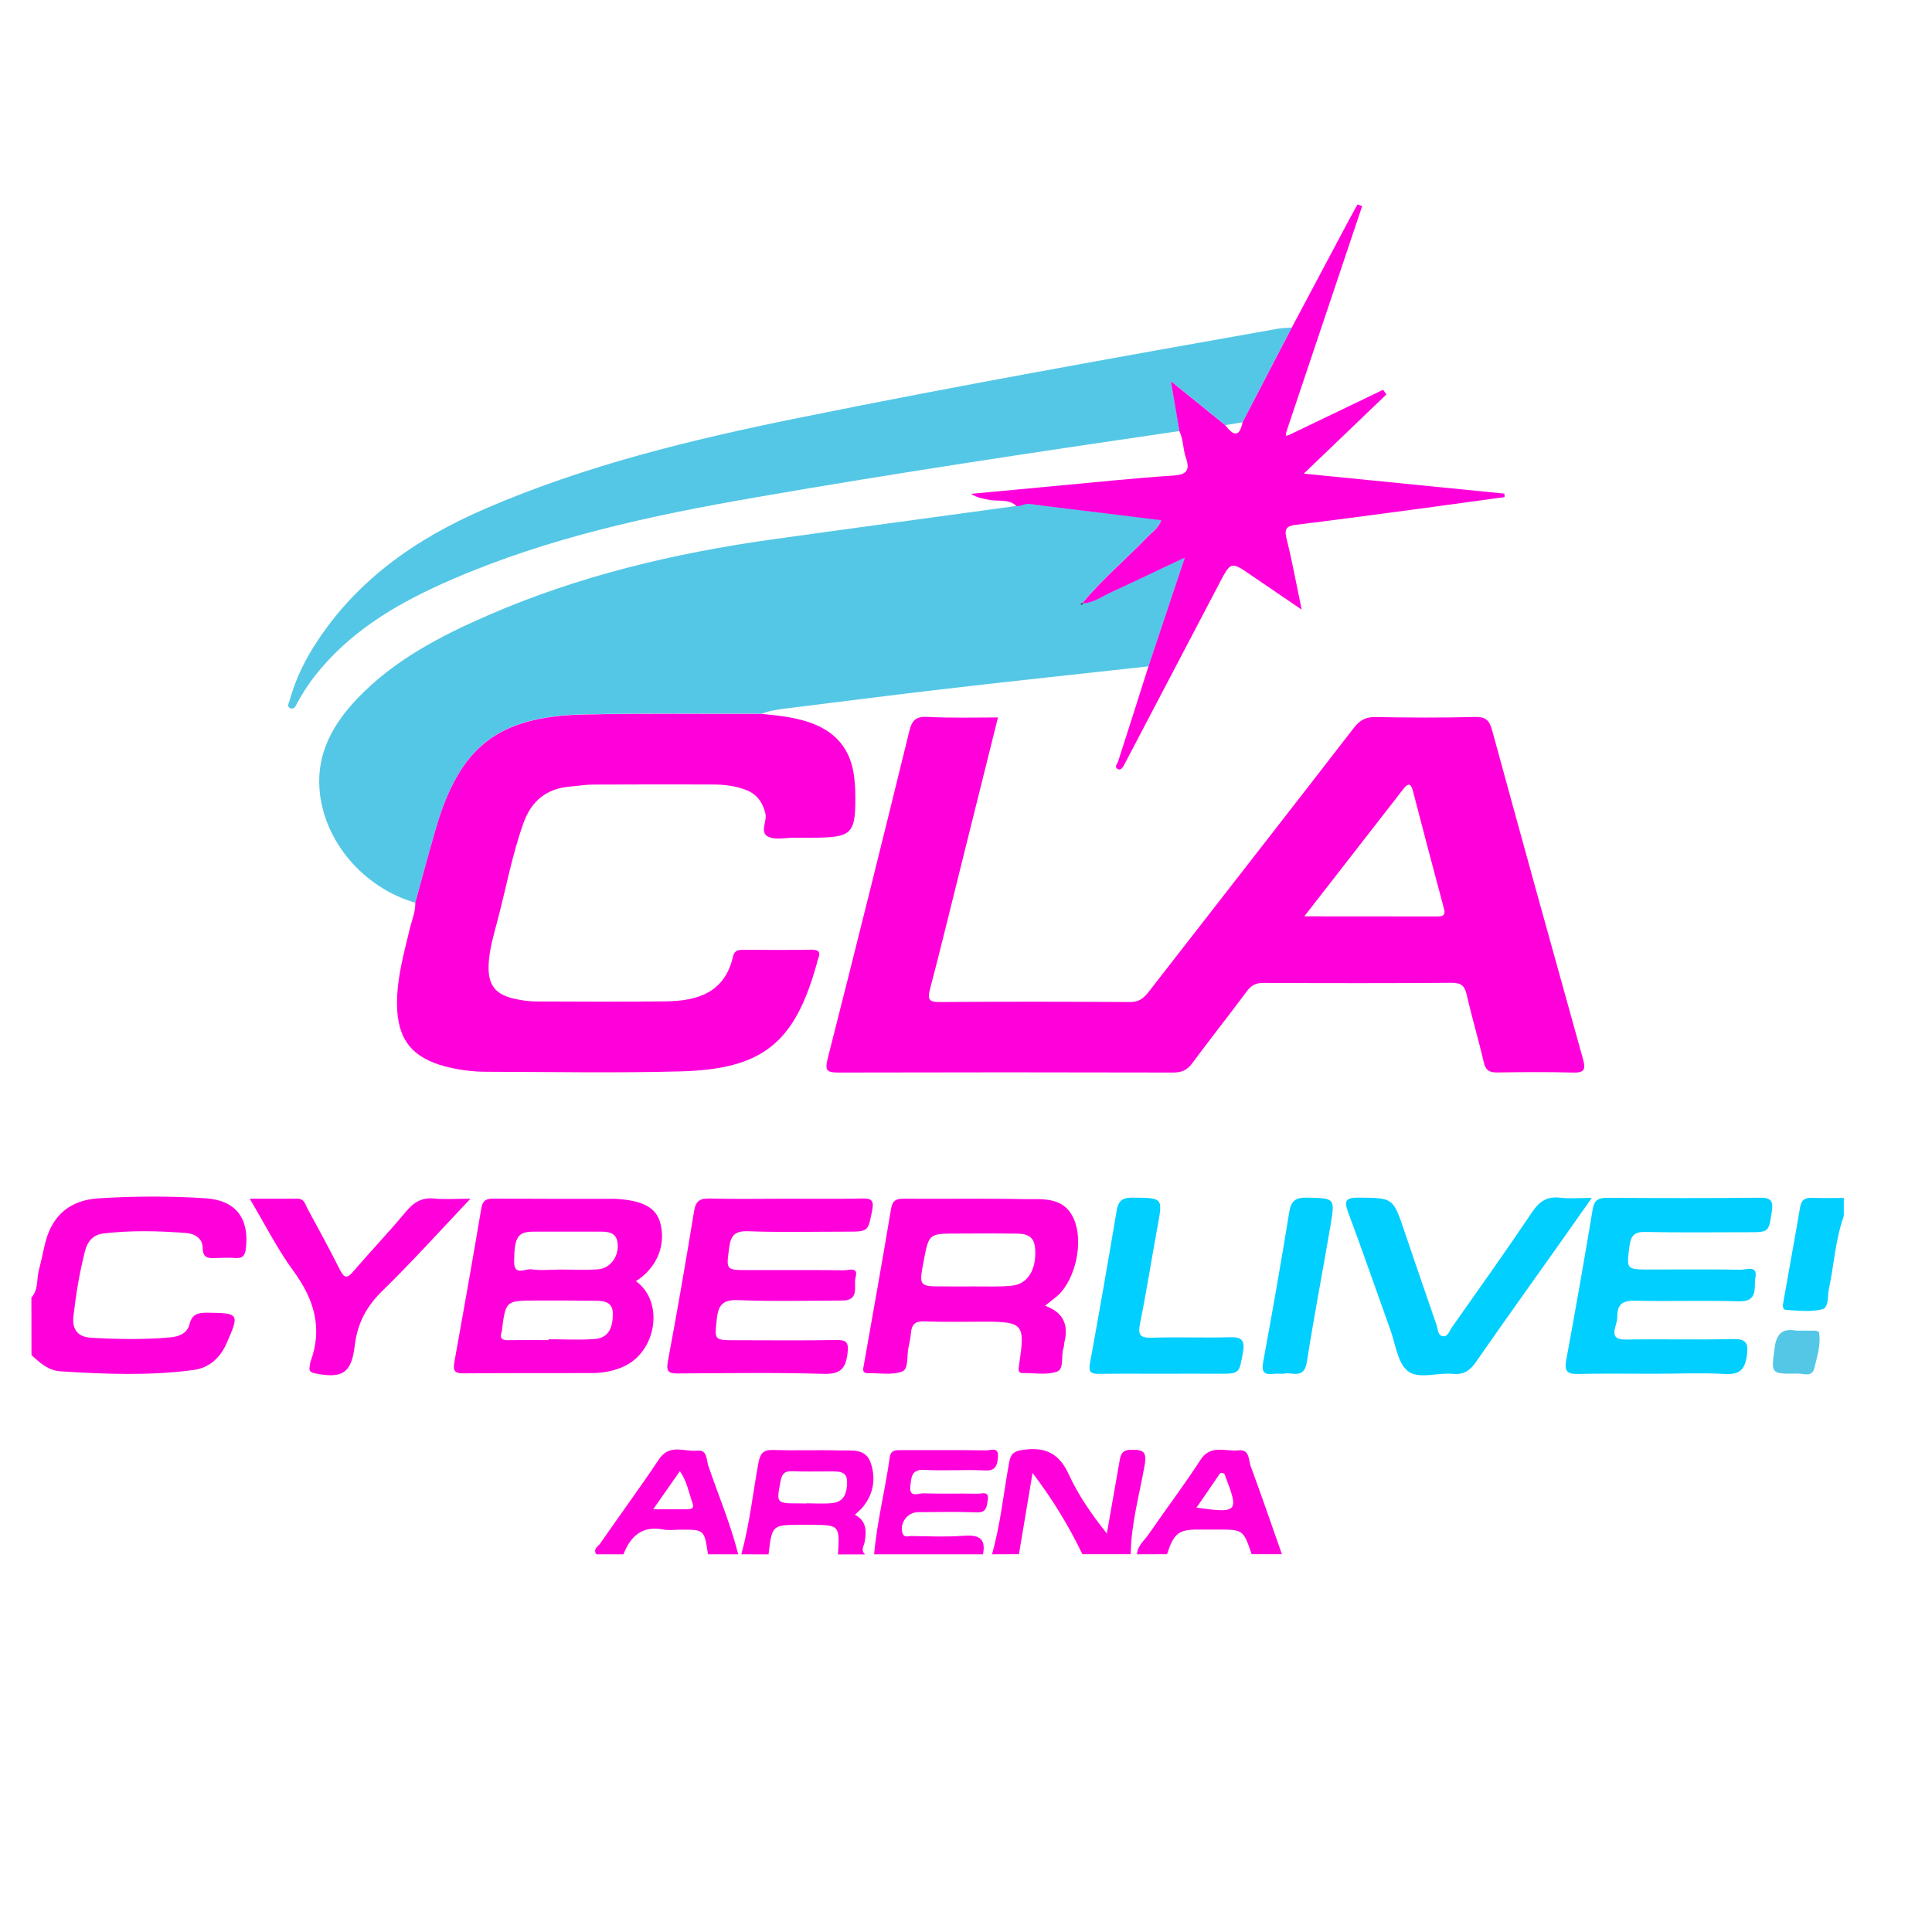 <?xml version="1.0" encoding="utf-8"?>
<svg xmlns="http://www.w3.org/2000/svg" xmlns:xlink="http://www.w3.org/1999/xlink" version="1.1" id="Layer_1" x="0px" y="0px" viewBox="0 0 2000 2000" style="enable-background:new 0 0 2000 2000;">
<style type="text/css">
	.st0{fill:#FF00DB;}
	.st1{fill:#00CFFF;}
	.st2{fill:#54C7E6;}
	.st3{fill:#1E2530;}
</style>
<g>
	<path class="st0" d="M32.5,1343.2c7.6-8.3,5.2-19.4,7.9-29.1c2.6-9.5,4.3-19.3,6.8-28.8c7.4-28.3,26.5-43.1,55-44.8&#xD;&#xA;		c36.9-2.3,74-2.5,110.9,0c31.3,2.1,45.1,21,41.4,52c-0.8,7.1-3.2,10.3-10.6,9.8c-6.7-0.5-13.6-0.3-20.3,0&#xD;&#xA;		c-7.8,0.4-13.7,0.4-13.8-10.7c-0.1-9.6-8.1-14.5-17.1-15.2c-28.6-2.2-57.2-2.9-85.7,0.5c-10.7,1.3-16.5,8.3-19,18.2&#xD;&#xA;		c-5.7,22.2-9.4,44.8-12,67.6c-1.5,13,4.2,21.3,18,22.1c27.6,1.6,55.2,2.1,82.7-0.4c8.8-0.8,17.2-4.3,19.4-13.3&#xD;&#xA;		c2.7-11.3,9.5-12.3,19.2-12.2c32.2,0.4,32.7,1.1,19.4,31.4c-6.8,15.5-18.1,25.8-34.9,28c-45.6,6-91.4,4.2-137.1,1.3&#xD;&#xA;		c-12.7-0.8-21.5-8.8-30.1-16.9C32.5,1382.8,32.5,1363,32.5,1343.2z"/>
	<path class="st0" d="M1026.9,1609c8.8-31,12-63.2,17.7-94.8c1.9-10.6,6.1-12.2,15.9-13.5c22.6-2.9,36.4,4.6,46,25.8&#xD;&#xA;		c9.8,21.4,23.5,41.1,39.3,61c4.4-24.7,8.7-49.4,13-74.1c1.2-6.8,1.9-12.4,11.8-12.6c12.7-0.3,16.9,1.7,14.3,16.2&#xD;&#xA;		c-5.4,30.5-14,60.6-14.4,91.9c-16.7,0-33.4,0-50,0c-14.2-29.5-31.1-57.2-51.6-84.1c-4.7,28-9.4,56-14.1,84.1&#xD;&#xA;		C1045.7,1609,1036.3,1609,1026.9,1609z"/>
	<path class="st0" d="M767.4,1609c8.6-31,11.9-63,17.7-94.5c1.9-10.2,5.1-13.8,15.6-13.5c22.8,0.8,45.7-0.2,68.5,0.5&#xD;&#xA;		c12,0.3,26.8-2.6,32.1,12.7c5.5,16,3.2,31.8-7.8,45.5c-2.2,2.8-5.1,5.1-8.5,8.4c12.1,6.3,12.1,16.7,10.1,28.1&#xD;&#xA;		c-0.7,4.1-4.5,8.8,0.5,12.9c-9.4,0-18.8,0-28.1,0c1.8-30.6,1.8-30.6-30-30.6c-2.6,0-5.1,0-7.7,0c-30.6,0-30.6,0-34.2,30.6&#xD;&#xA;		C786.1,1609,776.7,1609,767.4,1609z M835,1556.4c0-0.1,0-0.2,0-0.2c8.8,0,17.7,0.7,26.5-0.2c12.6-1.3,15.3-10.8,15.4-21.5&#xD;&#xA;		c0.2-11.7-8.4-11.2-16.4-11.3c-13.5-0.1-27,0.4-40.5-0.2c-8-0.3-10.6,2.9-12,10.4c-4.3,22.9-4.6,22.9,19.2,22.9&#xD;&#xA;		C829.8,1556.4,832.4,1556.4,835,1556.4z"/>
	<path class="st0" d="M904.9,1609c2.9-33.8,11.5-66.6,16.1-100.1c1.1-8.4,6.8-7.7,12.6-7.7c29.2,0,58.4-0.2,87.5,0.2&#xD;&#xA;		c4.5,0.1,12.8-4.1,12,6.7c-0.7,8.3-1.9,14.7-13.5,14.1c-20.8-1.1-41.7,0.6-62.5-0.6c-13.8-0.8-13.6,7.7-14.7,16.5&#xD;&#xA;		c-1.6,13,8.5,7.6,13.6,7.8c18.7,0.6,37.5,0,56.3,0.4c4.1,0.1,11.9-3.3,10.2,6.5c-1.1,6.4-0.8,13.2-11.3,12.8&#xD;&#xA;		c-20.3-0.8-40.6-0.3-60.9-0.2c-10.9,0-19.2,11.4-16.1,21.5c1.6,5.3,5.9,3.2,9,3.2c17.7,0.2,35.5,1.1,53.1-0.2&#xD;&#xA;		c15-1.1,24.9,0.8,21.3,19.1C980,1609,942.5,1609,904.9,1609z"/>
	<path class="st0" d="M1177,1609c0.5-9,7.7-14.3,12.2-20.9c17.6-25.7,36.6-50.6,53.5-76.8c10.8-16.6,26-8.3,39.4-9.9&#xD;&#xA;		c11.7-1.4,10.3,10.1,12.6,16.4c11.2,30.2,21.6,60.7,32.3,91.1c-10.4,0-20.8,0-31.3,0c-8.7-25.5-8.7-25.5-35.9-25.5&#xD;&#xA;		c-6.8,0-13.5,0-20.3,0c-19.4,0-24.5,4.2-31.4,25.5C1197.8,1609,1187.4,1609,1177,1609z M1238.6,1560.7c42.8,6,44.1,4.5,29.9-32.3&#xD;&#xA;		c-0.6-1.6-0.6-4.3-5.4-3.4C1255.6,1536.1,1247.3,1548.1,1238.6,1560.7z"/>
	<path class="st0" d="M617.3,1609c-3.7-5.6,2-8.2,4.1-11.3c20.1-29.1,41.2-57.7,60.8-87.1c11-16.5,26.4-7.4,39.8-8.9&#xD;&#xA;		c10.3-1.2,9.2,9.7,11.3,15.8c10.4,30.5,23,60.2,30.9,91.5c-10.4,0-20.8,0-31.3,0c-3.8-25.5-3.8-25.5-27.9-25.5&#xD;&#xA;		c-6.2,0-12.6,1-18.6-0.2c-21.8-4.1-33.7,7-41,25.7C636,1609,626.6,1609,617.3,1609z M676.2,1562.4c14.3,0,24.7,0,35,0&#xD;&#xA;		c4.2,0,7.7-0.9,5.8-6.1c-3.9-10.8-5.7-22.5-13.2-33.4C694.7,1535.9,686.5,1547.6,676.2,1562.4z"/>
	<path class="st1" d="M1908.7,1258.8c-8.8,24.5-10.1,50.6-15.5,75.8c-1.6,7.3,0.3,19-7,20.8c-11.8,2.9-24.8,1.4-37.2,0.6&#xD;&#xA;		c-4.6-0.3-3.3-5.9-2.7-9.2c5.6-32.3,11.7-64.5,17.1-96.8c1.3-7.9,5-10.3,12.5-10c10.9,0.5,21.9,0.1,32.8,0.1&#xD;&#xA;		C1908.7,1246.3,1908.7,1252.6,1908.7,1258.8z"/>
	<path class="st2" d="M429.9,934.5c-53.6-15.5-95.3-63.8-99.2-118.1c-2.7-37.2,14.4-67.4,39.4-93.5c37.9-39.6,85.4-64.3,134.8-85.8&#xD;&#xA;		c94.1-41,193.1-64.5,294.4-78.7c84.4-11.8,168.9-23.1,253.3-34.7c4.6,0.1,8.4-3,13.5-2.3c26.8,3.7,53.6,6.7,80.5,10&#xD;&#xA;		c18.3,2.3,36.7,4.5,55.7,6.9c-3.4,8.4-9.4,12.1-14,16.9c-22.1,23.3-47,43.9-67.6,68.7c-0.7,0.4-1.4,0.8-2.1,1.2&#xD;&#xA;		c0.5,0.4,1,0.8,1.5,1.2c0.4-0.7,0.7-1.3,1.1-2c11.3-0.5,20.2-7.4,29.9-11.8c23.8-10.8,47.4-22.3,75.6-35.6&#xD;&#xA;		c-13.6,40.7-25.6,76.8-37.7,112.9c-69.2,7.6-138.4,15-207.6,23c-55.7,6.4-111.3,13.7-167,20.5c-8.8,1.1-17.5,2.3-25.8,5.5&#xD;&#xA;		c-61.4,0.2-122.9-0.7-184.3,0.7c-88.8,2-128.2,33.1-153.1,118.4C443.7,883.4,436.9,909,429.9,934.5z"/>
	<path class="st0" d="M1033.1,742.7c-13.2,52.9-26,104.3-38.8,155.7c-10.5,41.9-20.6,83.9-31.6,125.7c-2.7,10.4-1.1,13.3,10.1,13.2&#xD;&#xA;		c65.6-0.5,131.3-0.4,196.9,0c9.1,0.1,14-3.7,19.2-10.3c70.9-91.3,142.2-182.4,212.9-273.9c6.1-7.8,12.2-11,22.1-10.8&#xD;&#xA;		c34.4,0.6,68.8,0.8,103.1-0.1c11.4-0.3,15,3.9,17.7,14c31,113.5,62.4,226.9,94,340.1c3.2,11.4,0.9,14.4-10.8,14&#xD;&#xA;		c-26-0.7-52.1-0.5-78.1-0.1c-8.2,0.1-11.9-2.3-13.8-10.6c-5.4-23.3-12.3-46.3-17.6-69.6c-2.1-9.1-5.4-12.7-15.4-12.6&#xD;&#xA;		c-65.1,0.5-130.3,0.4-195.4,0.1c-7.7,0-12.3,2.6-16.8,8.6c-18.7,25.1-38.1,49.5-56.7,74.7c-5.3,7.1-10.9,9.5-19.6,9.5&#xD;&#xA;		c-115.7-0.3-231.3-0.3-347,0c-11.6,0-13.7-2.4-10.8-14c28.7-113,56.9-226.2,84.6-339.4c2.7-11.1,6.6-15.3,18.4-14.8&#xD;&#xA;		C983.7,743.4,1007.6,742.7,1033.1,742.7z M1350.2,948.6c48.5,0,93.1,0,137.7,0.1c5.8,0,8.7-1.2,6.9-8&#xD;&#xA;		c-10.9-40.6-21.6-81.3-32.2-122.1c-2.2-8.3-5.2-7.8-9.8-1.9C1419.4,859.6,1385.9,902.7,1350.2,948.6z"/>
	<path class="st0" d="M429.9,934.5c7-25.5,13.8-51.1,21.2-76.4c24.9-85.3,64.3-116.4,153.1-118.4c61.4-1.4,122.8-0.5,184.3-0.7&#xD;&#xA;		c16.1,1.6,32.1,3.2,47.6,8.2c28.7,9.2,45.3,28.4,48.3,58.8c0.4,3.6,0.8,7.3,0.9,10.9c0.9,47.8-1.5,50.3-48.3,50.3&#xD;&#xA;		c-4.7,0-9.4,0-14.1,0c-9.4-0.1-20.1,2.6-27.7-1.1c-9.2-4.4-0.8-15.9-2.9-24.2c-2.9-11.5-8.8-19.8-19.9-24.1&#xD;&#xA;		c-10.8-4.2-22.2-5.6-33.7-5.7c-41.7-0.1-83.3-0.1-125,0.1c-7.8,0-15.5,1.4-23.3,2c-24.4,2-40.3,14.7-48.5,37.8&#xD;&#xA;		c-12.1,33.9-18.4,69.4-27.7,104c-3.6,13.6-7.5,27.1-8.3,41.3c-1.3,22.5,6.7,32.7,28.8,37.1c6.6,1.3,13.4,2.3,20.1,2.3&#xD;&#xA;		c44.8,0.2,89.6,0.4,134.4-0.1c33.1-0.4,61.2-9.1,69.7-46.7c1.3-5.8,5.2-6.7,10.5-6.7c23.4,0.2,46.9,0.3,70.3-0.1&#xD;&#xA;		c8.5-0.1,10.1,3,7,10.1c-0.6,1.4-0.8,3-1.2,4.5c-22.8,82-55.8,109.1-141.2,111.4c-66.6,1.8-133.3,0.5-200,0.4&#xD;&#xA;		c-14.6,0-29.1-1.8-43.3-5.5c-34.6-9.1-49.6-28.2-50-63.9c-0.3-27.4,7.2-53.5,13.5-79.8C426.6,951.8,430.2,943.6,429.9,934.5z"/>
	<path class="st2" d="M1221,446.2c-146.7,21.5-293.3,43.4-439.4,68.8c-107.4,18.6-213.6,41.4-314.1,85&#xD;&#xA;		c-51,22.1-98.9,49.1-135.6,92.4c-9.5,11.2-17.7,23.2-24.6,36.1c-1.4,2.6-3.1,6.4-6.9,4.6c-3.8-1.8-1.4-5.1-0.6-8&#xD;&#xA;		c5.4-19.2,13.5-37.2,24-54.1C366.7,602,429.4,558,503,526.3c103.5-44.6,211.9-71,321.7-93.3c165.7-33.7,332.2-63.2,498.6-92.8&#xD;&#xA;		c4.6-0.8,9.3-0.7,13.9-1.1c-17,32.7-34,65.4-51,98.1c-5.9,1-11.8,1.9-17.8,2.9c-18-14.6-35.9-29.1-56.3-45.6&#xD;&#xA;		C1215.5,413.8,1218.3,430,1221,446.2z"/>
	<path class="st0" d="M1286.3,437.1c17-32.7,34-65.4,51-98.1c19.7-37.1,39.5-74.3,59.2-111.4c2.9-5.4,5.8-10.6,8.8-16&#xD;&#xA;		c1.6,0.6,3.2,1.2,4.8,1.8c-26.2,78-52.4,156-78.6,234c-0.1,1.3-0.3,2.6-0.4,3.8c1.2-0.3,2.4-0.7,3.5-1&#xD;&#xA;		c32.4-15.6,64.8-31.1,97.2-46.7c1.1,1.6,2.3,3.2,3.4,4.8c-27.7,26.6-55.4,53.1-85.5,82c71.6,7.1,139.6,13.9,207.7,20.7&#xD;&#xA;		c0,1.2,0.1,2.4,0.1,3.6c-30,4.1-60,8.3-90.1,12.3c-41.8,5.6-83.6,11.2-125.4,16.3c-10.2,1.2-12.8,4.2-10.1,14.7&#xD;&#xA;		c5.7,22.6,9.8,45.6,15.6,73.2c-19.7-13.4-36.1-24.5-52.4-35.7c-20.8-14.3-20.9-14.3-32.7,8.2c-31.2,59.4-62.4,118.9-93.5,178.3&#xD;&#xA;		c-1.7,3.2-3.3,6.5-5.1,9.7c-1.5,2.7-3.4,6.4-6.9,4.4c-3.7-2.2-0.3-5.1,0.6-7.9c10.6-32.6,20.9-65.3,31.3-98&#xD;&#xA;		c12.1-36.1,24.1-72.2,37.7-112.9c-28.2,13.3-51.7,24.7-75.6,35.6c-9.7,4.4-18.6,11.3-29.9,11.8l-0.4-0.4&#xD;&#xA;		c20.6-24.8,45.4-45.5,67.6-68.7c4.6-4.8,10.6-8.4,14-16.9c-19-2.4-37.3-4.7-55.7-6.9c-26.8-3.3-53.7-6.4-80.5-10&#xD;&#xA;		c-5.1-0.7-8.9,2.5-13.5,2.3c-8.4-8.1-19.5-4.5-29.3-6.7c-5.9-1.3-11.9-1.9-17.8-6.1c31.3-2.9,62.7-5.9,94-8.8&#xD;&#xA;		c38.3-3.5,76.6-7.6,115-10.1c14.6-0.9,17.6-5.8,13.1-18.9c-3-8.7-2.4-18.5-6.6-27c-2.7-16.2-5.5-32.4-8.8-51.8&#xD;&#xA;		c20.4,16.5,38.3,31.1,56.3,45.6C1276.3,450.5,1282.9,453.8,1286.3,437.1z"/>
	<path class="st0" d="M658.3,1326.3c29.3,20.9,21.7,72.1-12,88c-10.5,4.9-21.8,7-33.3,7.1c-44.2,0.1-88.5-0.1-132.7,0.3&#xD;&#xA;		c-9,0.1-11.7-2.1-10-11.3c9.6-53.2,19-106.5,28-159.8c1.4-8.2,5.2-9.8,12.5-9.8c41.6,0.3,83.3,0.2,124.9,0.2c1,0,2.1,0.1,3.1,0.1&#xD;&#xA;		c27.7,1.9,41,9.5,45,25.9C689.3,1289.8,679.8,1312.5,658.3,1326.3z M567.7,1387.3c0-0.3,0-0.6,0-0.9c16.1,0,32.2,1,48.2-0.3&#xD;&#xA;		c15.2-1.2,18.5-13.4,18.5-26.1c-0.1-13.6-10.8-13.4-20.1-13.5c-19.7-0.3-39.4-0.2-59.1-0.2c-31.7,0-31.7,0-35.7,31.4&#xD;&#xA;		c-0.1,0.5-0.2,1-0.3,1.5c-2.2,6.3,0.6,8.2,6.7,8.2C539.7,1387.1,553.7,1387.3,567.7,1387.3z M578.5,1314.3c0,0,0-0.1,0-0.1&#xD;&#xA;		c13.5,0,27.1,0.7,40.5-0.2c12.4-0.9,21.1-12.5,20.5-25.2c-0.7-14.6-11.3-13.8-21.4-13.8c-21.8,0-43.7,0-65.5,0&#xD;&#xA;		c-16.5,0-20.2,5.2-20.4,31.1c-0.1,15.3,11.9,6.8,18.2,7.9C559.6,1315.4,569.1,1314.3,578.5,1314.3z"/>
	<path class="st0" d="M1081.8,1351.7c19.4,6.9,24.4,20.1,20.1,37.7c-0.5,2-0.3,4.2-1,6.2c-2.8,8.2,1,21.5-6.7,24.3&#xD;&#xA;		c-10.7,3.8-23.6,1.3-35.5,1.5c-3.2,0-4.6-1.7-4.2-4.9c0.3-2.6,0.6-5.2,1-7.7c5.6-37.4,2.9-40.5-34.6-40.6c-21.3,0-42.7,0.5-64-0.3&#xD;&#xA;		c-9.6-0.4-13.1,3.2-13.9,12c-0.4,5.2-1.6,10.3-2.6,15.4c-1.8,8.5,0.3,21.8-6.3,24.4c-10.5,4-23.5,1.7-35.4,1.8&#xD;&#xA;		c-6.8,0.1-5.2-4.6-4.4-8.7c9.5-53.8,19.1-107.5,28.1-161.4c1.5-8.7,5.2-10.6,13.3-10.5c41.1,0.3,82.2-0.4,123.3,0.4&#xD;&#xA;		c19.7,0.4,42.2-3.3,52.7,20.7c10.1,23.2,2,61.3-16.1,78.6C1091.8,1344,1087.6,1347,1081.8,1351.7z M1012.3,1276.9&#xD;&#xA;		C1012.3,1277,1012.3,1277,1012.3,1276.9c-7.3,0.1-14.6,0.1-21.9,0.1c-28.8,0-28.8,0-34.2,28.3c-5,26.4-5,26.4,21.2,26.4&#xD;&#xA;		c10.4,0,20.8,0.1,31.3,0c13-0.1,26.1,0.6,39-0.8c16.5-1.7,25.3-17.1,23.9-38c-1.1-17-13.5-15.8-25-15.9&#xD;&#xA;		C1035.2,1276.8,1023.7,1276.9,1012.3,1276.9z"/>
	<path class="st0" d="M812.7,1240.9c26.5,0,53.1,0.3,79.6-0.2c9.4-0.2,12.7,1.4,10.6,12.1c-4.4,22.1-3.6,22.2-26.8,22.2&#xD;&#xA;		c-33.8,0-67.7,0.8-101.5-0.4c-13.4-0.5-18,3.8-19.7,16.6c-3.2,23.7-3.9,23.6,20.2,23.6c32.8,0,65.6-0.2,98.4,0.2&#xD;&#xA;		c4.7,0.1,15.4-4.3,12.2,7.1c-2.4,8.7,4.7,24.2-13.6,24.2c-35.9,0.1-71.9,1-107.7-0.4c-15.4-0.6-20.6,4.2-22.3,18.9&#xD;&#xA;		c-2.5,22.6-3.4,22.6,19.9,22.6c34.4,0,68.7,0.4,103.1-0.2c10.9-0.2,13.7,1.9,12.3,13.6c-2,16.3-7.5,21.9-25,21.4&#xD;&#xA;		c-49.9-1.5-99.9-0.7-149.9-0.4c-9.9,0.1-13.2-1.3-11.1-12.7c9.7-51.6,18.6-103.4,27.1-155.3c1.7-10.4,5.8-13.4,16.1-13.1&#xD;&#xA;		C760.6,1241.4,786.7,1240.9,812.7,1240.9z"/>
	<path class="st1" d="M1712,1422.1c-26,0-52.1-0.4-78.1,0.2c-10.9,0.3-14.8-2.4-12.6-14c9.6-52.1,18.8-104.4,27.5-156.7&#xD;&#xA;		c1.6-9.4,5.9-11.6,14.6-11.6c53.1,0.3,106.2,0.4,159.3-0.1c11.1-0.1,13,4.1,11.5,14c-3.2,21.6-2.8,21.7-24.6,21.7&#xD;&#xA;		c-35.4,0-70.8,0.5-106.2-0.3c-11.6-0.3-15.2,3.9-16.6,14.7c-3.1,24.3-3.6,24.2,21.5,24.2c31.2,0,62.5-0.3,93.7,0.2&#xD;&#xA;		c5.7,0.1,17.6-5,15.2,7.8c-1.8,9.6,3.6,25.6-17,24.9c-35.9-1.1-71.9,0.2-107.8-0.6c-12.7-0.3-18.2,3.8-18.2,16.2&#xD;&#xA;		c0,3.6-1,7.2-2,10.7c-3,10.3,0.7,13.5,11.3,13.3c36.4-0.6,72.9,0.4,109.3-0.5c14.1-0.4,17.7,3.1,15.5,17.5&#xD;&#xA;		c-2.3,15-8.1,19.5-23.1,18.6C1761,1421,1736.4,1422.1,1712,1422.1z"/>
	<path class="st1" d="M1647.8,1240.1c-12.1,17.2-22.1,31.5-32.2,45.7c-29.2,41.2-58.6,82.2-87.4,123.7c-6.2,9-12.7,13.9-24.2,12.7&#xD;&#xA;		c-15.9-1.7-35.7,6.2-47-3.2c-10.4-8.7-12.4-27.8-17.7-42.4c-14.6-40.6-28.7-81.4-43.8-121.9c-4.5-12.2-1.8-15,10.8-14.9&#xD;&#xA;		c35.7,0.3,35.7-0.2,47.4,34.3c11,32.5,22.1,65,33.4,97.5c1.5,4.2,1.1,10.7,6.3,11.6c5.5,1,6.9-5.4,9.5-9c27.9-39.6,56-79,83-119.2&#xD;&#xA;		c7.6-11.3,15.5-16.8,29.2-15.1C1624.7,1241,1634.5,1240.1,1647.8,1240.1z"/>
	<path class="st0" d="M487,1240.9c-32.5,34.3-61,66-91.5,95.7c-16.5,16.2-25.6,33.8-28.3,56.6c-3.4,28.6-13.1,34.2-41.5,28.4&#xD;&#xA;		c-4.9-1-5.9-3-5.1-7.2c0.3-1.5,0.3-3.2,0.8-4.6c12.9-34.9,3.8-64.8-17.6-94c-16.5-22.5-29.2-47.8-45.3-74.9c18.2,0,34,0,49.7,0&#xD;&#xA;		c6.9,0,7.8,6.1,10.2,10.4c11.4,21,22.9,42.1,33.6,63.4c4.6,9,7.7,8.6,13.8,1.4c18-20.9,37-40.9,54.7-62.1&#xD;&#xA;		c8-9.6,16.4-14.6,29.2-13.3C460.5,1241.8,471.4,1240.9,487,1240.9z"/>
	<path class="st1" d="M1204.8,1422.1c-22.4,0-44.8-0.2-67.2,0.1c-7.9,0.1-11-1.6-9.3-10.8c9.6-52.7,18.8-105.4,27.7-158.3&#xD;&#xA;		c1.7-10.1,5.9-13.4,16.3-13.3c31.7,0.3,31.5-0.2,25.9,30.3c-6.1,33.2-11.3,66.7-18,99.8c-2.4,11.8-0.3,15.3,12.2,14.9&#xD;&#xA;		c27-0.9,54.2,0.3,81.2-0.5c12.6-0.4,15.1,4.1,13.1,15.6c-3.9,22.2-3.4,22.2-25.6,22.2C1242.2,1422,1223.5,1422,1204.8,1422.1&#xD;&#xA;		C1204.8,1422,1204.8,1422,1204.8,1422.1z"/>
	<path class="st1" d="M1328.8,1422.1c-4.3,0-7.5-0.3-10.5,0.1c-9.5,1.1-12.6-1.7-10.7-12.1c9.5-51.6,18.6-103.3,27-155.2&#xD;&#xA;		c1.9-11.8,6.4-15.3,18.2-15.1c29,0.6,29.4,0.1,24.5,29c-8,47.2-17.1,94.1-24.5,141.4C1349.8,1428.7,1336.6,1419.6,1328.8,1422.1z"/>
	<path class="st2" d="M1860.2,1377.5c7,0,11.7,0,16.3,0c2.6,0,6.3-0.1,6.7,2.5c1.8,12.5-2.2,24.6-5.1,36.5&#xD;&#xA;		c-2.3,9.5-11.2,5.3-17.2,5.4c-28.6,0.5-27.3,0.4-23.7-27.4C1839.6,1376.6,1849.2,1375.7,1860.2,1377.5z"/>
	<path class="st3" d="M1121.1,624.4c-0.4,0.7-0.7,1.3-1.1,2c-0.5-0.4-1-0.8-1.5-1.2c0.7-0.4,1.4-0.8,2.1-1.2&#xD;&#xA;		C1120.6,624,1121.1,624.4,1121.1,624.4z"/>
</g>
</svg>